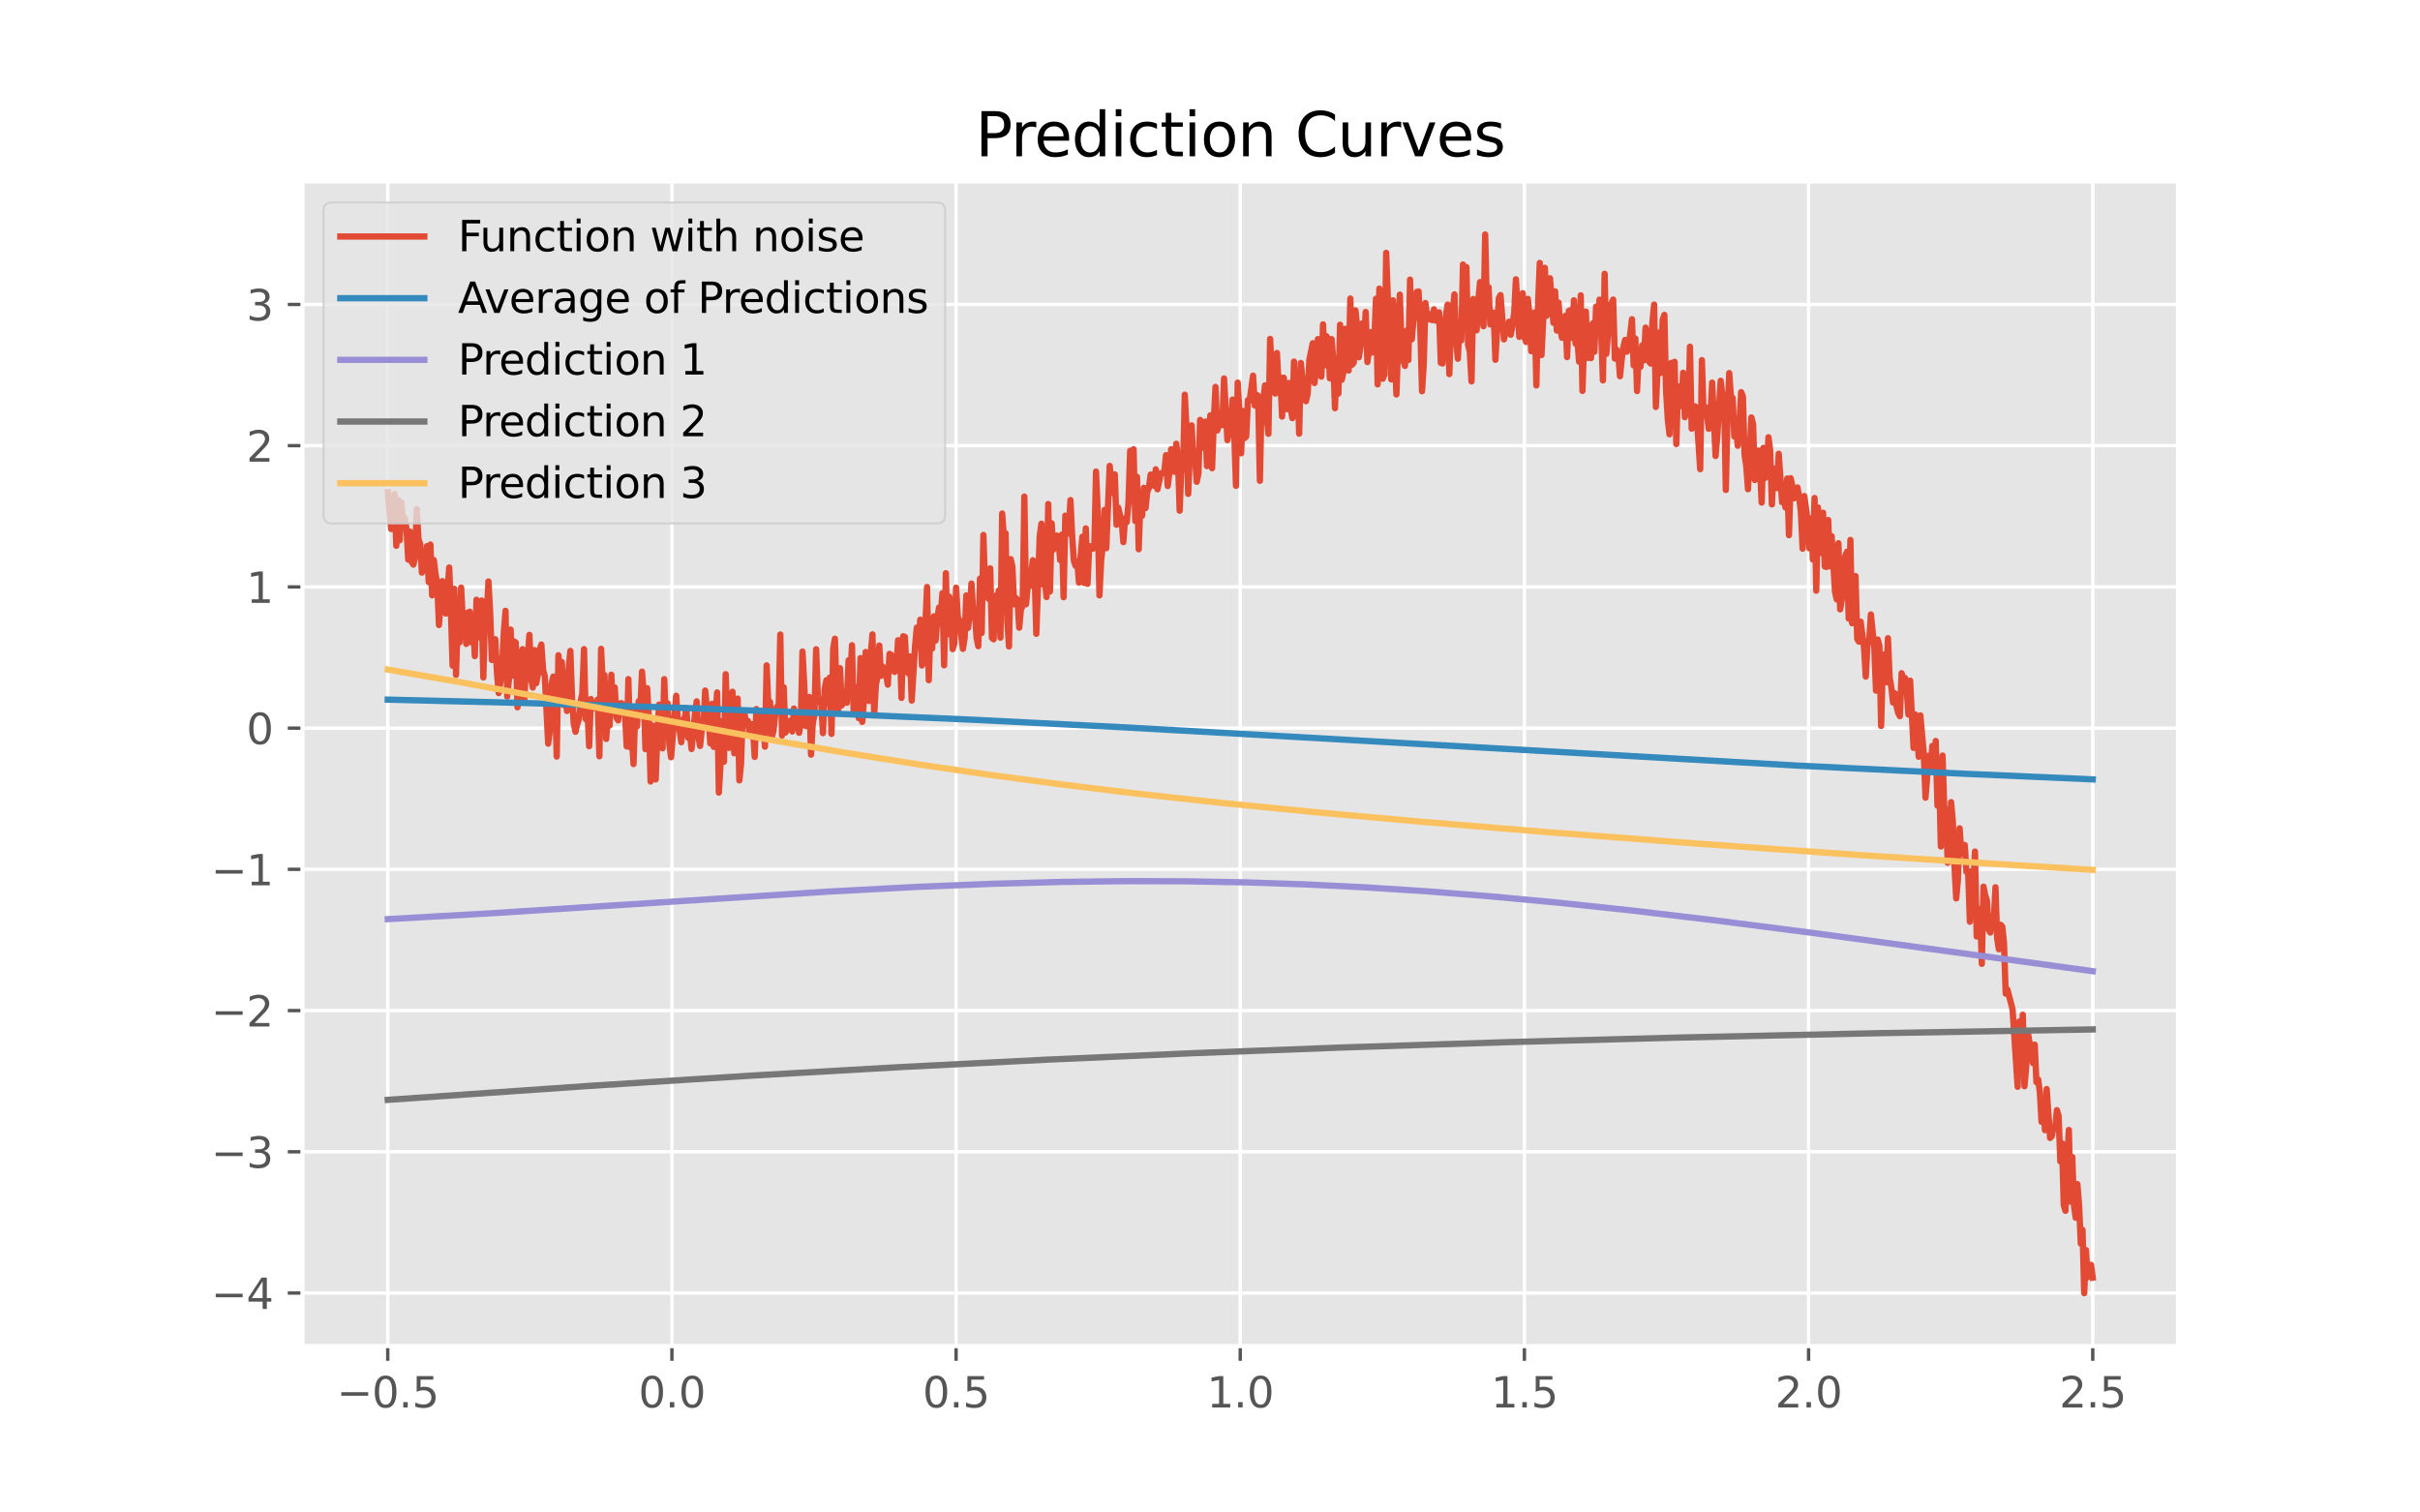 <?xml version="1.0" encoding="utf-8" standalone="no"?>
<!DOCTYPE svg PUBLIC "-//W3C//DTD SVG 1.1//EN"
  "http://www.w3.org/Graphics/SVG/1.1/DTD/svg11.dtd">
<svg xmlns:xlink="http://www.w3.org/1999/xlink" width="576pt" height="360pt" viewBox="0 0 576 360" xmlns="http://www.w3.org/2000/svg" version="1.1">
 <defs>
  <style type="text/css">*{stroke-linejoin: round; stroke-linecap: butt}</style>
 </defs>
 <g id="figure_1">
  <g id="patch_1">
   <path d="M 0 360 
L 576 360 
L 576 0 
L 0 0 
z
" style="fill: #ffffff"/>
  </g>
  <g id="axes_1">
   <g id="patch_2">
    <path d="M 72 320.4 
L 518.4 320.4 
L 518.4 43.2 
L 72 43.2 
z
" style="fill: #e5e5e5"/>
   </g>
   <g id="matplotlib.axis_1">
    <g id="xtick_1">
     <g id="line2d_1">
      <path d="M 92.291 320.4 
L 92.291 43.2 
" clip-path="url(#pc024201e7b)" style="fill: none; stroke: #ffffff; stroke-width: 0.8; stroke-linecap: square"/>
     </g>
     <g id="line2d_2">
      <defs>
       <path id="mab732ef951" d="M 0 0 
L 0 3.5 
" style="stroke: #555555; stroke-width: 0.8"/>
      </defs>
      <g>
       <use xlink:href="#mab732ef951" x="92.291" y="320.4" style="fill: #555555; stroke: #555555; stroke-width: 0.8"/>
      </g>
     </g>
     <g id="text_1">
      <!-- −0.5 -->
      <g style="fill: #555555" transform="translate(80.15 334.998)scale(0.1 -0.1)">
       <defs>
        <path id="DejaVuSans-2212" d="M 678 2272 
L 4684 2272 
L 4684 1741 
L 678 1741 
L 678 2272 
z
" transform="scale(0.016)"/>
        <path id="DejaVuSans-30" d="M 2034 4250 
Q 1547 4250 1301 3770 
Q 1056 3291 1056 2328 
Q 1056 1369 1301 889 
Q 1547 409 2034 409 
Q 2525 409 2770 889 
Q 3016 1369 3016 2328 
Q 3016 3291 2770 3770 
Q 2525 4250 2034 4250 
z
M 2034 4750 
Q 2819 4750 3233 4129 
Q 3647 3509 3647 2328 
Q 3647 1150 3233 529 
Q 2819 -91 2034 -91 
Q 1250 -91 836 529 
Q 422 1150 422 2328 
Q 422 3509 836 4129 
Q 1250 4750 2034 4750 
z
" transform="scale(0.016)"/>
        <path id="DejaVuSans-2e" d="M 684 794 
L 1344 794 
L 1344 0 
L 684 0 
L 684 794 
z
" transform="scale(0.016)"/>
        <path id="DejaVuSans-35" d="M 691 4666 
L 3169 4666 
L 3169 4134 
L 1269 4134 
L 1269 2991 
Q 1406 3038 1543 3061 
Q 1681 3084 1819 3084 
Q 2600 3084 3056 2656 
Q 3513 2228 3513 1497 
Q 3513 744 3044 326 
Q 2575 -91 1722 -91 
Q 1428 -91 1123 -41 
Q 819 9 494 109 
L 494 744 
Q 775 591 1075 516 
Q 1375 441 1709 441 
Q 2250 441 2565 725 
Q 2881 1009 2881 1497 
Q 2881 1984 2565 2268 
Q 2250 2553 1709 2553 
Q 1456 2553 1204 2497 
Q 953 2441 691 2322 
L 691 4666 
z
" transform="scale(0.016)"/>
       </defs>
       <use xlink:href="#DejaVuSans-2212"/>
       <use xlink:href="#DejaVuSans-30" x="83.789"/>
       <use xlink:href="#DejaVuSans-2e" x="147.412"/>
       <use xlink:href="#DejaVuSans-35" x="179.199"/>
      </g>
     </g>
    </g>
    <g id="xtick_2">
     <g id="line2d_3">
      <path d="M 159.927 320.4 
L 159.927 43.2 
" clip-path="url(#pc024201e7b)" style="fill: none; stroke: #ffffff; stroke-width: 0.8; stroke-linecap: square"/>
     </g>
     <g id="line2d_4">
      <g>
       <use xlink:href="#mab732ef951" x="159.927" y="320.4" style="fill: #555555; stroke: #555555; stroke-width: 0.8"/>
      </g>
     </g>
     <g id="text_2">
      <!-- 0.0 -->
      <g style="fill: #555555" transform="translate(151.976 334.998)scale(0.1 -0.1)">
       <use xlink:href="#DejaVuSans-30"/>
       <use xlink:href="#DejaVuSans-2e" x="63.623"/>
       <use xlink:href="#DejaVuSans-30" x="95.41"/>
      </g>
     </g>
    </g>
    <g id="xtick_3">
     <g id="line2d_5">
      <path d="M 227.564 320.4 
L 227.564 43.2 
" clip-path="url(#pc024201e7b)" style="fill: none; stroke: #ffffff; stroke-width: 0.8; stroke-linecap: square"/>
     </g>
     <g id="line2d_6">
      <g>
       <use xlink:href="#mab732ef951" x="227.564" y="320.4" style="fill: #555555; stroke: #555555; stroke-width: 0.8"/>
      </g>
     </g>
     <g id="text_3">
      <!-- 0.5 -->
      <g style="fill: #555555" transform="translate(219.612 334.998)scale(0.1 -0.1)">
       <use xlink:href="#DejaVuSans-30"/>
       <use xlink:href="#DejaVuSans-2e" x="63.623"/>
       <use xlink:href="#DejaVuSans-35" x="95.41"/>
      </g>
     </g>
    </g>
    <g id="xtick_4">
     <g id="line2d_7">
      <path d="M 295.2 320.4 
L 295.2 43.2 
" clip-path="url(#pc024201e7b)" style="fill: none; stroke: #ffffff; stroke-width: 0.8; stroke-linecap: square"/>
     </g>
     <g id="line2d_8">
      <g>
       <use xlink:href="#mab732ef951" x="295.2" y="320.4" style="fill: #555555; stroke: #555555; stroke-width: 0.8"/>
      </g>
     </g>
     <g id="text_4">
      <!-- 1.0 -->
      <g style="fill: #555555" transform="translate(287.248 334.998)scale(0.1 -0.1)">
       <defs>
        <path id="DejaVuSans-31" d="M 794 531 
L 1825 531 
L 1825 4091 
L 703 3866 
L 703 4441 
L 1819 4666 
L 2450 4666 
L 2450 531 
L 3481 531 
L 3481 0 
L 794 0 
L 794 531 
z
" transform="scale(0.016)"/>
       </defs>
       <use xlink:href="#DejaVuSans-31"/>
       <use xlink:href="#DejaVuSans-2e" x="63.623"/>
       <use xlink:href="#DejaVuSans-30" x="95.41"/>
      </g>
     </g>
    </g>
    <g id="xtick_5">
     <g id="line2d_9">
      <path d="M 362.836 320.4 
L 362.836 43.2 
" clip-path="url(#pc024201e7b)" style="fill: none; stroke: #ffffff; stroke-width: 0.8; stroke-linecap: square"/>
     </g>
     <g id="line2d_10">
      <g>
       <use xlink:href="#mab732ef951" x="362.836" y="320.4" style="fill: #555555; stroke: #555555; stroke-width: 0.8"/>
      </g>
     </g>
     <g id="text_5">
      <!-- 1.5 -->
      <g style="fill: #555555" transform="translate(354.885 334.998)scale(0.1 -0.1)">
       <use xlink:href="#DejaVuSans-31"/>
       <use xlink:href="#DejaVuSans-2e" x="63.623"/>
       <use xlink:href="#DejaVuSans-35" x="95.41"/>
      </g>
     </g>
    </g>
    <g id="xtick_6">
     <g id="line2d_11">
      <path d="M 430.473 320.4 
L 430.473 43.2 
" clip-path="url(#pc024201e7b)" style="fill: none; stroke: #ffffff; stroke-width: 0.8; stroke-linecap: square"/>
     </g>
     <g id="line2d_12">
      <g>
       <use xlink:href="#mab732ef951" x="430.473" y="320.4" style="fill: #555555; stroke: #555555; stroke-width: 0.8"/>
      </g>
     </g>
     <g id="text_6">
      <!-- 2.0 -->
      <g style="fill: #555555" transform="translate(422.521 334.998)scale(0.1 -0.1)">
       <defs>
        <path id="DejaVuSans-32" d="M 1228 531 
L 3431 531 
L 3431 0 
L 469 0 
L 469 531 
Q 828 903 1448 1529 
Q 2069 2156 2228 2338 
Q 2531 2678 2651 2914 
Q 2772 3150 2772 3378 
Q 2772 3750 2511 3984 
Q 2250 4219 1831 4219 
Q 1534 4219 1204 4116 
Q 875 4013 500 3803 
L 500 4441 
Q 881 4594 1212 4672 
Q 1544 4750 1819 4750 
Q 2544 4750 2975 4387 
Q 3406 4025 3406 3419 
Q 3406 3131 3298 2873 
Q 3191 2616 2906 2266 
Q 2828 2175 2409 1742 
Q 1991 1309 1228 531 
z
" transform="scale(0.016)"/>
       </defs>
       <use xlink:href="#DejaVuSans-32"/>
       <use xlink:href="#DejaVuSans-2e" x="63.623"/>
       <use xlink:href="#DejaVuSans-30" x="95.41"/>
      </g>
     </g>
    </g>
    <g id="xtick_7">
     <g id="line2d_13">
      <path d="M 498.109 320.4 
L 498.109 43.2 
" clip-path="url(#pc024201e7b)" style="fill: none; stroke: #ffffff; stroke-width: 0.8; stroke-linecap: square"/>
     </g>
     <g id="line2d_14">
      <g>
       <use xlink:href="#mab732ef951" x="498.109" y="320.4" style="fill: #555555; stroke: #555555; stroke-width: 0.8"/>
      </g>
     </g>
     <g id="text_7">
      <!-- 2.5 -->
      <g style="fill: #555555" transform="translate(490.158 334.998)scale(0.1 -0.1)">
       <use xlink:href="#DejaVuSans-32"/>
       <use xlink:href="#DejaVuSans-2e" x="63.623"/>
       <use xlink:href="#DejaVuSans-35" x="95.41"/>
      </g>
     </g>
    </g>
   </g>
   <g id="matplotlib.axis_2">
    <g id="ytick_1">
     <g id="line2d_15">
      <path d="M 72 307.765 
L 518.4 307.765 
" clip-path="url(#pc024201e7b)" style="fill: none; stroke: #ffffff; stroke-width: 0.8; stroke-linecap: square"/>
     </g>
     <g id="line2d_16">
      <defs>
       <path id="m6fc0df322a" d="M 0 0 
L -3.5 0 
" style="stroke: #555555; stroke-width: 0.8"/>
      </defs>
      <g>
       <use xlink:href="#m6fc0df322a" x="72" y="307.765" style="fill: #555555; stroke: #555555; stroke-width: 0.8"/>
      </g>
     </g>
     <g id="text_8">
      <!-- −4 -->
      <g style="fill: #555555" transform="translate(50.258 311.564)scale(0.1 -0.1)">
       <defs>
        <path id="DejaVuSans-34" d="M 2419 4116 
L 825 1625 
L 2419 1625 
L 2419 4116 
z
M 2253 4666 
L 3047 4666 
L 3047 1625 
L 3713 1625 
L 3713 1100 
L 3047 1100 
L 3047 0 
L 2419 0 
L 2419 1100 
L 313 1100 
L 313 1709 
L 2253 4666 
z
" transform="scale(0.016)"/>
       </defs>
       <use xlink:href="#DejaVuSans-2212"/>
       <use xlink:href="#DejaVuSans-34" x="83.789"/>
      </g>
     </g>
    </g>
    <g id="ytick_2">
     <g id="line2d_17">
      <path d="M 72 274.15 
L 518.4 274.15 
" clip-path="url(#pc024201e7b)" style="fill: none; stroke: #ffffff; stroke-width: 0.8; stroke-linecap: square"/>
     </g>
     <g id="line2d_18">
      <g>
       <use xlink:href="#m6fc0df322a" x="72" y="274.15" style="fill: #555555; stroke: #555555; stroke-width: 0.8"/>
      </g>
     </g>
     <g id="text_9">
      <!-- −3 -->
      <g style="fill: #555555" transform="translate(50.258 277.95)scale(0.1 -0.1)">
       <defs>
        <path id="DejaVuSans-33" d="M 2597 2516 
Q 3050 2419 3304 2112 
Q 3559 1806 3559 1356 
Q 3559 666 3084 287 
Q 2609 -91 1734 -91 
Q 1441 -91 1130 -33 
Q 819 25 488 141 
L 488 750 
Q 750 597 1062 519 
Q 1375 441 1716 441 
Q 2309 441 2620 675 
Q 2931 909 2931 1356 
Q 2931 1769 2642 2001 
Q 2353 2234 1838 2234 
L 1294 2234 
L 1294 2753 
L 1863 2753 
Q 2328 2753 2575 2939 
Q 2822 3125 2822 3475 
Q 2822 3834 2567 4026 
Q 2313 4219 1838 4219 
Q 1578 4219 1281 4162 
Q 984 4106 628 3988 
L 628 4550 
Q 988 4650 1302 4700 
Q 1616 4750 1894 4750 
Q 2613 4750 3031 4423 
Q 3450 4097 3450 3541 
Q 3450 3153 3228 2886 
Q 3006 2619 2597 2516 
z
" transform="scale(0.016)"/>
       </defs>
       <use xlink:href="#DejaVuSans-2212"/>
       <use xlink:href="#DejaVuSans-33" x="83.789"/>
      </g>
     </g>
    </g>
    <g id="ytick_3">
     <g id="line2d_19">
      <path d="M 72 240.536 
L 518.4 240.536 
" clip-path="url(#pc024201e7b)" style="fill: none; stroke: #ffffff; stroke-width: 0.8; stroke-linecap: square"/>
     </g>
     <g id="line2d_20">
      <g>
       <use xlink:href="#m6fc0df322a" x="72" y="240.536" style="fill: #555555; stroke: #555555; stroke-width: 0.8"/>
      </g>
     </g>
     <g id="text_10">
      <!-- −2 -->
      <g style="fill: #555555" transform="translate(50.258 244.336)scale(0.1 -0.1)">
       <use xlink:href="#DejaVuSans-2212"/>
       <use xlink:href="#DejaVuSans-32" x="83.789"/>
      </g>
     </g>
    </g>
    <g id="ytick_4">
     <g id="line2d_21">
      <path d="M 72 206.922 
L 518.4 206.922 
" clip-path="url(#pc024201e7b)" style="fill: none; stroke: #ffffff; stroke-width: 0.8; stroke-linecap: square"/>
     </g>
     <g id="line2d_22">
      <g>
       <use xlink:href="#m6fc0df322a" x="72" y="206.922" style="fill: #555555; stroke: #555555; stroke-width: 0.8"/>
      </g>
     </g>
     <g id="text_11">
      <!-- −1 -->
      <g style="fill: #555555" transform="translate(50.258 210.721)scale(0.1 -0.1)">
       <use xlink:href="#DejaVuSans-2212"/>
       <use xlink:href="#DejaVuSans-31" x="83.789"/>
      </g>
     </g>
    </g>
    <g id="ytick_5">
     <g id="line2d_23">
      <path d="M 72 173.308 
L 518.4 173.308 
" clip-path="url(#pc024201e7b)" style="fill: none; stroke: #ffffff; stroke-width: 0.8; stroke-linecap: square"/>
     </g>
     <g id="line2d_24">
      <g>
       <use xlink:href="#m6fc0df322a" x="72" y="173.308" style="fill: #555555; stroke: #555555; stroke-width: 0.8"/>
      </g>
     </g>
     <g id="text_12">
      <!-- 0 -->
      <g style="fill: #555555" transform="translate(58.638 177.107)scale(0.1 -0.1)">
       <use xlink:href="#DejaVuSans-30"/>
      </g>
     </g>
    </g>
    <g id="ytick_6">
     <g id="line2d_25">
      <path d="M 72 139.694 
L 518.4 139.694 
" clip-path="url(#pc024201e7b)" style="fill: none; stroke: #ffffff; stroke-width: 0.8; stroke-linecap: square"/>
     </g>
     <g id="line2d_26">
      <g>
       <use xlink:href="#m6fc0df322a" x="72" y="139.694" style="fill: #555555; stroke: #555555; stroke-width: 0.8"/>
      </g>
     </g>
     <g id="text_13">
      <!-- 1 -->
      <g style="fill: #555555" transform="translate(58.638 143.493)scale(0.1 -0.1)">
       <use xlink:href="#DejaVuSans-31"/>
      </g>
     </g>
    </g>
    <g id="ytick_7">
     <g id="line2d_27">
      <path d="M 72 106.08 
L 518.4 106.08 
" clip-path="url(#pc024201e7b)" style="fill: none; stroke: #ffffff; stroke-width: 0.8; stroke-linecap: square"/>
     </g>
     <g id="line2d_28">
      <g>
       <use xlink:href="#m6fc0df322a" x="72" y="106.08" style="fill: #555555; stroke: #555555; stroke-width: 0.8"/>
      </g>
     </g>
     <g id="text_14">
      <!-- 2 -->
      <g style="fill: #555555" transform="translate(58.638 109.879)scale(0.1 -0.1)">
       <use xlink:href="#DejaVuSans-32"/>
      </g>
     </g>
    </g>
    <g id="ytick_8">
     <g id="line2d_29">
      <path d="M 72 72.466 
L 518.4 72.466 
" clip-path="url(#pc024201e7b)" style="fill: none; stroke: #ffffff; stroke-width: 0.8; stroke-linecap: square"/>
     </g>
     <g id="line2d_30">
      <g>
       <use xlink:href="#m6fc0df322a" x="72" y="72.466" style="fill: #555555; stroke: #555555; stroke-width: 0.8"/>
      </g>
     </g>
     <g id="text_15">
      <!-- 3 -->
      <g style="fill: #555555" transform="translate(58.638 76.265)scale(0.1 -0.1)">
       <use xlink:href="#DejaVuSans-33"/>
      </g>
     </g>
    </g>
   </g>
   <g id="line2d_31">
    <path d="M 92.291 117.164 
L 93.103 125.925 
L 93.51 120.385 
L 93.916 117.622 
L 94.322 129.908 
L 94.728 118.969 
L 95.134 128.611 
L 95.541 119.628 
L 95.947 125.302 
L 96.353 123.34 
L 96.759 126.003 
L 97.166 133.208 
L 97.572 126.526 
L 97.978 133.704 
L 98.384 134.388 
L 98.79 132.561 
L 99.197 121.215 
L 99.603 128.366 
L 100.009 129.449 
L 100.415 136.297 
L 100.822 134.823 
L 101.228 134.464 
L 101.634 129.989 
L 102.04 138.548 
L 102.447 129.607 
L 102.853 141.692 
L 103.259 133.314 
L 103.665 136.648 
L 104.071 138.935 
L 104.478 148.765 
L 105.29 138.317 
L 106.103 146.038 
L 106.915 135.078 
L 107.321 145.243 
L 107.727 158.447 
L 108.134 140.153 
L 108.54 160.636 
L 108.946 147.231 
L 109.352 152.917 
L 109.759 139.872 
L 110.165 147.841 
L 110.571 148.446 
L 110.977 153.26 
L 111.383 145.793 
L 111.79 145.607 
L 112.196 152.876 
L 112.602 147.212 
L 113.008 156.162 
L 113.415 142.748 
L 113.821 151.717 
L 114.227 146.204 
L 114.633 142.933 
L 115.039 161.248 
L 115.446 146.159 
L 115.852 146.425 
L 116.258 138.403 
L 116.664 145.815 
L 117.071 157.096 
L 117.477 156.469 
L 117.883 152.144 
L 118.289 160.177 
L 118.695 164.973 
L 119.102 162.276 
L 119.508 158.51 
L 119.914 150.533 
L 120.32 145.391 
L 120.727 165.801 
L 121.133 161.674 
L 121.539 149.851 
L 121.945 160.8 
L 122.352 152.66 
L 122.758 152.949 
L 123.164 168.349 
L 123.57 163.241 
L 123.976 155.546 
L 124.383 154.512 
L 124.789 167.205 
L 125.195 157.202 
L 125.601 156.692 
L 126.008 151.108 
L 126.414 161.574 
L 126.82 163.65 
L 127.226 154.733 
L 127.632 162.608 
L 128.039 160.399 
L 128.445 154.736 
L 128.851 153.41 
L 129.257 159.371 
L 129.664 160.968 
L 130.476 177.004 
L 130.882 173.786 
L 131.288 162.718 
L 131.695 161.04 
L 132.101 165.245 
L 132.507 180.075 
L 132.913 155.965 
L 133.32 161.681 
L 133.726 157.568 
L 134.132 167.809 
L 134.538 163.562 
L 134.944 169.226 
L 135.351 159.122 
L 135.757 154.934 
L 136.163 166.361 
L 136.569 172.286 
L 136.976 174.181 
L 137.382 172.384 
L 137.788 171.161 
L 138.194 166.943 
L 138.6 165.006 
L 139.007 154.509 
L 139.413 171.165 
L 139.819 168.675 
L 140.225 177.611 
L 140.632 166.379 
L 141.038 168.649 
L 141.444 168.409 
L 141.85 167.8 
L 142.257 166.505 
L 142.663 180.009 
L 143.069 154.44 
L 143.475 162.992 
L 143.881 160.7 
L 144.288 175.878 
L 144.694 170.34 
L 145.1 172.672 
L 145.506 160.591 
L 145.913 169.402 
L 146.319 163.626 
L 146.725 170.77 
L 147.131 171.464 
L 147.537 167.435 
L 147.944 167.379 
L 148.35 167.894 
L 148.756 169.91 
L 149.162 177.661 
L 149.569 161.642 
L 149.975 177.844 
L 150.381 175.376 
L 150.787 181.859 
L 151.193 169.102 
L 151.6 172.939 
L 152.006 166.927 
L 152.412 168.481 
L 152.818 159.858 
L 153.225 165.41 
L 153.631 178.311 
L 154.037 163.797 
L 154.443 170.988 
L 154.849 186.008 
L 155.256 172.656 
L 155.662 182.336 
L 156.068 185.528 
L 156.474 174.16 
L 156.881 167.69 
L 157.287 173.875 
L 157.693 178.122 
L 158.099 161.653 
L 158.505 172.796 
L 158.912 167.417 
L 159.318 177.219 
L 159.724 180.244 
L 160.537 170.563 
L 160.943 165.6 
L 161.349 171.589 
L 161.755 173.663 
L 162.162 176.666 
L 162.568 171.321 
L 162.974 170.86 
L 163.38 168.535 
L 163.786 175.583 
L 164.193 174.347 
L 164.599 178.285 
L 165.411 169.957 
L 165.818 166.933 
L 166.224 175.324 
L 166.63 177.556 
L 167.036 173.643 
L 167.442 172.73 
L 167.849 164.363 
L 168.255 168.576 
L 168.661 171.019 
L 169.067 176.951 
L 169.474 167.529 
L 169.88 177.776 
L 170.286 170.174 
L 170.692 164.809 
L 171.098 188.653 
L 171.505 181.757 
L 171.911 171.624 
L 172.317 181.318 
L 172.723 160.466 
L 173.13 172.537 
L 173.536 178.001 
L 173.942 173.176 
L 174.348 164.645 
L 174.754 179.29 
L 175.161 170.578 
L 175.567 166.277 
L 175.973 185.749 
L 176.379 181.91 
L 176.786 169.218 
L 177.192 169.774 
L 177.598 172.225 
L 178.004 171.58 
L 178.41 175.099 
L 178.817 172.366 
L 179.223 173.358 
L 179.629 180.159 
L 180.035 168.76 
L 180.442 169.805 
L 180.848 175.445 
L 181.254 170.846 
L 181.66 170.054 
L 182.067 177.721 
L 182.473 158.371 
L 182.879 168.003 
L 183.285 167.076 
L 183.691 175.547 
L 184.098 173.941 
L 184.504 170.214 
L 184.91 168.234 
L 185.316 169.448 
L 185.723 151.023 
L 186.129 175.074 
L 186.535 163.579 
L 186.941 174.374 
L 187.347 173.549 
L 187.754 171.788 
L 188.16 171.5 
L 188.566 174.111 
L 188.972 168.653 
L 189.379 170.457 
L 189.785 171.04 
L 190.191 174.422 
L 190.597 172.309 
L 191.003 155.085 
L 191.41 162.609 
L 191.816 172.835 
L 192.222 165.954 
L 192.628 165.9 
L 193.035 179.624 
L 193.441 172.281 
L 193.847 170.039 
L 194.253 154.541 
L 194.659 165.862 
L 195.066 167.158 
L 195.472 167.318 
L 195.878 174.501 
L 196.284 164.071 
L 196.691 161.907 
L 197.097 167.424 
L 197.503 161.271 
L 197.909 174.678 
L 198.315 154.421 
L 198.722 152.027 
L 199.128 165.868 
L 199.534 168.952 
L 199.94 159.054 
L 200.347 167.904 
L 200.753 166.838 
L 201.159 164.628 
L 201.565 167.274 
L 201.971 157.17 
L 202.378 161.842 
L 202.784 153.573 
L 203.19 169.574 
L 203.596 167.104 
L 204.003 163.53 
L 204.409 170.935 
L 204.815 156.635 
L 205.221 171.82 
L 205.628 166.722 
L 206.034 155.196 
L 206.44 163.856 
L 206.846 166.843 
L 207.252 155.659 
L 207.659 150.995 
L 208.065 170.244 
L 208.471 163 
L 208.877 161.003 
L 209.284 153.646 
L 209.69 160.853 
L 210.096 158.645 
L 210.908 160.655 
L 211.315 162.964 
L 211.721 155.629 
L 212.127 155.878 
L 212.533 159.261 
L 212.94 159.933 
L 213.346 159.141 
L 213.752 152.385 
L 214.158 152.528 
L 214.564 166.114 
L 214.971 151.445 
L 215.377 151.583 
L 215.783 159.576 
L 216.189 160.264 
L 216.596 156.24 
L 217.002 166.749 
L 217.814 153.606 
L 218.22 149.377 
L 218.627 153.952 
L 219.033 147.487 
L 219.439 158.404 
L 219.845 157.402 
L 220.658 139.714 
L 221.064 161.9 
L 221.47 148.776 
L 221.876 154.346 
L 222.283 146.696 
L 222.689 152.462 
L 223.095 147.384 
L 223.501 144.604 
L 223.908 146.509 
L 224.314 141.205 
L 224.72 158.362 
L 225.126 136.436 
L 225.533 150.983 
L 225.939 142.024 
L 226.345 144.637 
L 226.751 154.498 
L 227.157 153.125 
L 227.564 139.862 
L 227.97 146.797 
L 228.376 147.775 
L 229.189 154.441 
L 229.595 151.88 
L 230.001 141.729 
L 230.407 149.459 
L 230.813 146.143 
L 231.22 138.903 
L 231.626 145.51 
L 232.032 145.368 
L 232.438 151.809 
L 232.845 153.806 
L 233.251 137.737 
L 233.657 150.66 
L 234.063 127.334 
L 234.469 139.749 
L 234.876 139.39 
L 235.282 142.518 
L 235.688 135.279 
L 236.094 151.812 
L 236.501 152.18 
L 236.907 141.81 
L 237.313 144.62 
L 237.719 140.55 
L 238.125 151.778 
L 238.532 122.231 
L 238.938 127.857 
L 239.344 126.923 
L 239.75 147.716 
L 240.157 153.874 
L 240.563 133.083 
L 240.969 134.9 
L 241.375 143.819 
L 241.781 142.335 
L 242.188 142.78 
L 242.594 149.396 
L 243 144.991 
L 243.406 144.253 
L 243.813 118.194 
L 244.219 143.808 
L 244.625 139.237 
L 245.031 139.539 
L 245.844 133.343 
L 246.25 135.917 
L 246.656 150.855 
L 247.469 127.626 
L 247.875 124.656 
L 248.281 139.156 
L 248.687 138.143 
L 249.094 142.107 
L 249.5 119.969 
L 249.906 140.785 
L 250.312 124.576 
L 250.718 130.813 
L 251.125 127.744 
L 251.531 127.471 
L 251.937 128.496 
L 252.343 133.312 
L 252.75 127.244 
L 253.156 142.155 
L 253.562 122.739 
L 253.968 126.53 
L 254.374 127.026 
L 254.781 119.031 
L 255.187 127.447 
L 255.593 133.441 
L 255.999 134.661 
L 256.406 133.612 
L 256.812 138.671 
L 257.218 132.155 
L 257.624 127.75 
L 258.03 138.745 
L 258.437 125.77 
L 258.843 138.963 
L 259.249 130.094 
L 259.655 130.006 
L 260.062 130.604 
L 260.468 130.446 
L 260.874 112.235 
L 261.28 121.85 
L 261.686 141.713 
L 262.093 133.403 
L 262.499 129.823 
L 262.905 121.36 
L 263.311 130.479 
L 264.124 110.885 
L 264.53 114.951 
L 264.936 117.325 
L 265.343 112.915 
L 265.749 124.898 
L 266.155 120.807 
L 266.561 122.595 
L 266.967 123.725 
L 267.374 129.039 
L 267.78 123.453 
L 268.186 124.262 
L 268.592 119.776 
L 268.999 107.292 
L 269.405 114.56 
L 269.811 106.926 
L 270.217 124.013 
L 270.623 113.503 
L 271.03 130.727 
L 271.436 119.266 
L 271.842 122.753 
L 272.248 116.105 
L 272.655 120.939 
L 273.061 117.047 
L 273.467 116.081 
L 273.873 112.962 
L 274.279 113.013 
L 274.686 115.633 
L 275.092 111.701 
L 275.498 116.463 
L 276.311 112.629 
L 276.717 112.621 
L 277.123 112.294 
L 277.529 108.343 
L 277.935 115.679 
L 278.342 112.492 
L 278.748 106.924 
L 279.154 109.204 
L 279.56 112.298 
L 279.967 105.615 
L 280.373 109.023 
L 280.779 121.557 
L 281.185 110.985 
L 281.591 111.889 
L 281.998 93.944 
L 282.404 101.767 
L 282.81 117.556 
L 283.216 107.751 
L 283.623 101.243 
L 284.029 109.257 
L 284.435 108.574 
L 284.841 114.677 
L 285.248 112.695 
L 285.654 99.947 
L 286.06 106.597 
L 286.466 100.808 
L 286.872 100.337 
L 287.279 110.939 
L 287.685 102.439 
L 288.091 98.844 
L 288.497 111.454 
L 288.904 100.149 
L 289.31 92.086 
L 289.716 102.464 
L 290.122 101.103 
L 290.528 98.261 
L 290.935 101.192 
L 291.341 90.087 
L 292.153 104.771 
L 292.56 102.373 
L 292.966 102.295 
L 293.372 95.105 
L 293.778 103.276 
L 294.184 115.624 
L 294.591 91.063 
L 294.997 97.996 
L 295.403 107.909 
L 295.809 97.814 
L 296.216 104.276 
L 296.622 103.874 
L 297.028 95.242 
L 297.434 95.396 
L 298.247 89.411 
L 298.653 96.516 
L 299.059 93.973 
L 299.465 94.249 
L 299.872 114.448 
L 300.278 95.073 
L 300.684 95.287 
L 301.09 91.719 
L 301.496 99.138 
L 301.903 103.26 
L 302.309 80.666 
L 302.715 88.594 
L 303.121 92.04 
L 303.528 93.681 
L 303.934 84.015 
L 304.34 91.916 
L 304.746 89.822 
L 305.152 99.149 
L 305.559 89.905 
L 305.965 94.967 
L 306.371 97.418 
L 306.777 91.16 
L 307.184 96.883 
L 307.59 99.523 
L 307.996 86.065 
L 308.402 97.386 
L 308.809 89.642 
L 309.215 103.219 
L 309.621 86.402 
L 310.027 90.603 
L 310.433 90.925 
L 310.84 95.496 
L 311.246 93.723 
L 311.652 85.573 
L 312.465 81.691 
L 312.871 91.166 
L 313.277 87.7 
L 313.683 80.715 
L 314.089 88.641 
L 314.496 89.64 
L 314.902 77.202 
L 315.308 86.96 
L 315.714 80.018 
L 316.121 80.848 
L 316.527 90.049 
L 316.933 80.712 
L 317.339 85.755 
L 317.745 97.158 
L 318.152 85.872 
L 318.558 93.69 
L 318.964 77.285 
L 319.37 90.389 
L 319.777 88.497 
L 320.183 78.268 
L 320.995 88.194 
L 321.401 71.054 
L 321.808 86.826 
L 322.214 86.302 
L 322.62 73.866 
L 323.026 77.769 
L 323.433 85.036 
L 323.839 82.213 
L 324.245 76.972 
L 324.651 81.258 
L 325.057 74.254 
L 325.464 86.176 
L 325.87 83.303 
L 326.276 79.079 
L 326.682 83.892 
L 327.089 82.294 
L 327.495 71.112 
L 327.901 91.496 
L 328.307 68.701 
L 328.714 82.133 
L 329.12 90.148 
L 329.526 89.088 
L 329.932 60.179 
L 330.338 71.311 
L 330.745 74.458 
L 331.151 90.316 
L 331.557 71.482 
L 332.37 93.884 
L 333.182 70.123 
L 333.588 82.431 
L 333.994 85.719 
L 334.401 87.1 
L 334.807 78.691 
L 335.213 85.712 
L 335.619 66.551 
L 336.026 80.757 
L 336.838 71.44 
L 337.244 69.465 
L 337.65 69.378 
L 338.057 78.306 
L 338.463 93.116 
L 338.869 86.738 
L 339.275 72.117 
L 339.682 75.478 
L 340.088 75.995 
L 340.494 74.76 
L 340.9 76.203 
L 341.306 73.622 
L 341.713 76.317 
L 342.525 74.35 
L 342.931 86.373 
L 343.338 86.516 
L 343.744 77.876 
L 344.556 72.499 
L 344.962 89.05 
L 345.369 76.714 
L 345.775 74.049 
L 346.181 70.07 
L 346.587 81.285 
L 346.994 85.385 
L 347.4 76.701 
L 347.806 81.005 
L 348.212 62.952 
L 348.619 74.299 
L 349.025 63.573 
L 349.431 82.035 
L 349.837 83.671 
L 350.243 90.78 
L 350.65 71.175 
L 351.462 78.613 
L 351.868 71.38 
L 352.275 67.143 
L 353.087 77.639 
L 353.493 55.8 
L 353.899 72.737 
L 354.306 68.367 
L 354.712 77.228 
L 355.118 76.161 
L 355.524 74.405 
L 355.931 85.637 
L 356.743 70.96 
L 357.149 70.234 
L 357.962 80.787 
L 358.368 78.777 
L 358.774 78.9 
L 359.18 76.569 
L 359.587 79.665 
L 359.993 77.435 
L 360.399 74.524 
L 360.805 66.48 
L 361.618 80.181 
L 362.024 76.831 
L 362.43 69.786 
L 362.836 80.142 
L 363.243 81.401 
L 363.649 71.132 
L 364.055 74.868 
L 364.461 83.599 
L 364.867 80.079 
L 365.274 74.365 
L 365.68 91.751 
L 366.086 72.521 
L 366.492 62.581 
L 366.899 84.52 
L 367.305 76.363 
L 367.711 63.75 
L 368.117 75.161 
L 368.93 66.233 
L 369.742 76.834 
L 370.148 69.353 
L 370.555 78.684 
L 370.961 72.026 
L 371.367 78.114 
L 371.773 80.401 
L 372.586 75.183 
L 372.992 85.003 
L 373.398 74.015 
L 373.804 73.834 
L 374.211 80.452 
L 374.617 71.475 
L 375.023 81.824 
L 375.429 80.464 
L 375.836 86.081 
L 376.242 70.301 
L 376.648 93.046 
L 377.054 81.045 
L 377.46 74.165 
L 377.867 85.194 
L 378.273 78.184 
L 378.679 85.235 
L 379.085 76.991 
L 379.492 83.726 
L 379.898 72.97 
L 380.304 77.666 
L 380.71 71.316 
L 381.116 79.337 
L 381.523 90.546 
L 381.929 65.173 
L 382.335 84.224 
L 382.741 79.197 
L 383.148 77.747 
L 383.554 72.215 
L 383.96 71.302 
L 384.366 85.366 
L 384.772 83.232 
L 385.179 84.16 
L 385.585 89.564 
L 385.991 85.503 
L 386.397 82.594 
L 386.804 80.895 
L 387.21 83.706 
L 387.616 83.005 
L 388.429 75.986 
L 388.835 86.989 
L 389.241 80.579 
L 389.647 93.073 
L 390.053 83.954 
L 390.46 87.29 
L 390.866 82.199 
L 391.272 85.76 
L 391.678 77.976 
L 392.085 80.076 
L 392.491 86.077 
L 392.897 86.541 
L 393.303 76.698 
L 393.709 72.489 
L 394.116 96.865 
L 394.928 79.137 
L 395.334 88.756 
L 395.741 76.127 
L 396.147 74.948 
L 396.553 93.006 
L 396.959 99.759 
L 397.365 103.371 
L 397.772 86.379 
L 398.178 91.829 
L 398.584 86.116 
L 398.99 105.698 
L 399.397 91.948 
L 399.803 92.687 
L 400.209 96.659 
L 400.615 88.724 
L 401.021 99.302 
L 401.428 92.262 
L 401.834 98.601 
L 402.24 82.522 
L 402.646 102.03 
L 403.053 101.218 
L 403.459 96.72 
L 403.865 99.325 
L 404.677 111.674 
L 405.084 85.715 
L 405.49 98.93 
L 405.896 96.873 
L 406.302 98.551 
L 406.709 102.065 
L 407.115 99.106 
L 407.521 91.062 
L 408.334 108.534 
L 408.74 103.838 
L 409.552 90.631 
L 409.958 94.176 
L 410.365 94.067 
L 410.771 116.618 
L 411.177 98.809 
L 411.583 88.802 
L 411.99 94.424 
L 412.396 94.706 
L 412.802 103.888 
L 413.208 101.639 
L 413.614 106.101 
L 414.021 100.672 
L 414.427 93.332 
L 414.833 94.327 
L 415.239 108.299 
L 415.646 111.025 
L 416.052 116.447 
L 416.864 99.361 
L 417.27 100.994 
L 417.677 114.251 
L 418.083 112.748 
L 418.489 107.246 
L 418.895 111.085 
L 419.302 119.632 
L 419.708 106.591 
L 420.114 113.747 
L 420.52 112.551 
L 420.926 104.073 
L 421.333 107.227 
L 421.739 120.068 
L 422.145 111.531 
L 422.551 112.157 
L 422.958 116.172 
L 423.364 108.004 
L 424.176 119.535 
L 424.582 119.043 
L 424.989 120.81 
L 425.395 113.897 
L 425.801 127.388 
L 426.207 113.825 
L 426.614 115.703 
L 427.02 118.604 
L 427.426 117.644 
L 427.832 116.033 
L 428.238 118.34 
L 428.645 121.923 
L 429.051 130.602 
L 429.457 118.073 
L 430.27 124.074 
L 430.676 130.53 
L 431.082 123.381 
L 431.488 133.171 
L 431.895 118.541 
L 432.301 140.603 
L 432.707 120.788 
L 433.113 131.653 
L 433.519 128.86 
L 433.926 122.032 
L 434.332 134.823 
L 434.738 134.949 
L 435.144 123.771 
L 435.551 134.782 
L 435.957 127.624 
L 436.769 140.899 
L 437.175 142.671 
L 437.582 129.302 
L 437.988 145.039 
L 438.394 142.563 
L 439.207 132.312 
L 439.613 131.33 
L 440.019 147.238 
L 440.425 128.524 
L 440.831 148.338 
L 441.238 141.692 
L 441.644 137.117 
L 442.05 152.075 
L 442.456 152.732 
L 442.863 147.969 
L 443.675 154.17 
L 444.081 161.044 
L 444.487 153.382 
L 444.894 152.577 
L 445.3 146.255 
L 446.112 154.112 
L 446.519 164.388 
L 446.925 152.22 
L 447.331 153.76 
L 447.737 172.794 
L 448.143 157.894 
L 448.55 155.729 
L 448.956 162.386 
L 449.362 151.902 
L 449.768 161.28 
L 450.175 163.651 
L 450.581 167.232 
L 450.987 165.024 
L 451.393 168.059 
L 451.8 169.718 
L 452.206 170.474 
L 452.612 160.238 
L 453.018 161.578 
L 453.424 161.362 
L 453.831 164.075 
L 454.237 170.07 
L 454.643 162.011 
L 455.456 178.016 
L 455.862 170.048 
L 456.268 171.909 
L 456.674 180.121 
L 457.08 170.275 
L 457.893 179.414 
L 458.299 189.867 
L 459.112 179.873 
L 459.518 183.053 
L 459.924 177.546 
L 460.33 182.268 
L 460.736 176.364 
L 461.143 191.76 
L 461.549 184.556 
L 461.955 201.482 
L 462.361 179.836 
L 462.768 192.494 
L 463.174 192.655 
L 463.58 205.348 
L 463.986 200.353 
L 464.392 190.931 
L 464.799 195.38 
L 465.205 206.303 
L 465.611 213.834 
L 466.017 209.317 
L 466.424 197.162 
L 466.83 203.154 
L 467.236 201.926 
L 467.642 201.122 
L 468.049 207.528 
L 468.455 207.474 
L 468.861 219.388 
L 469.267 207.345 
L 469.673 210.96 
L 470.08 202.678 
L 470.486 222.903 
L 470.892 222.25 
L 471.298 216.327 
L 471.705 229.412 
L 472.111 211.044 
L 472.517 213.134 
L 472.923 214.349 
L 473.329 221.217 
L 473.736 221.964 
L 474.142 219.32 
L 474.548 219.312 
L 474.954 211.19 
L 475.361 223.365 
L 475.767 225.938 
L 476.173 220.117 
L 476.579 220.553 
L 476.985 224.499 
L 477.392 236.506 
L 477.798 235.535 
L 479.017 240.218 
L 480.235 258.677 
L 480.641 243.117 
L 481.048 255.616 
L 481.454 241.524 
L 481.86 258.544 
L 482.266 254.056 
L 482.673 245.843 
L 483.891 253.044 
L 484.297 248.632 
L 484.704 257.568 
L 485.11 256.934 
L 485.516 259.933 
L 485.922 267.024 
L 486.329 262.088 
L 486.735 269.007 
L 487.141 259.21 
L 487.953 270.856 
L 488.36 270.425 
L 488.766 268.348 
L 489.172 268.525 
L 489.578 264.241 
L 489.985 265.673 
L 490.391 276.418 
L 490.797 272.112 
L 491.203 286.813 
L 491.61 288.192 
L 492.016 276.146 
L 492.422 268.95 
L 492.828 286.021 
L 493.234 275.385 
L 493.641 286.944 
L 494.047 289.845 
L 494.453 281.845 
L 494.859 286.868 
L 495.266 296.007 
L 495.672 292.734 
L 496.078 307.8 
L 496.484 297.534 
L 496.89 303.991 
L 497.297 303.071 
L 497.703 301.057 
L 498.109 304.109 
L 498.109 304.109 
" clip-path="url(#pc024201e7b)" style="fill: none; stroke: #e24a33; stroke-width: 1.5; stroke-linecap: square"/>
   </g>
   <g id="line2d_32">
    <path d="M 92.291 166.523 
L 126.414 167.371 
L 161.349 168.46 
L 196.691 169.784 
L 231.626 171.316 
L 266.967 173.09 
L 307.996 175.381 
L 427.832 182.224 
L 467.236 184.155 
L 498.109 185.505 
L 498.109 185.505 
" clip-path="url(#pc024201e7b)" style="fill: none; stroke: #348abd; stroke-width: 1.5; stroke-linecap: square"/>
   </g>
   <g id="line2d_33">
    <path d="M 92.291 218.771 
L 117.071 217.367 
L 149.162 215.305 
L 197.503 212.196 
L 218.627 211.078 
L 236.501 210.352 
L 252.75 209.914 
L 267.78 209.728 
L 282.404 209.768 
L 296.622 210.026 
L 310.84 210.507 
L 325.057 211.208 
L 339.682 212.151 
L 354.712 213.342 
L 370.555 214.818 
L 388.022 216.675 
L 407.521 218.98 
L 430.676 221.951 
L 463.986 226.474 
L 498.109 231.162 
L 498.109 231.162 
" clip-path="url(#pc024201e7b)" style="fill: none; stroke: #988ed5; stroke-width: 1.5; stroke-linecap: square"/>
   </g>
   <g id="line2d_34">
    <path d="M 92.291 261.786 
L 140.225 258.467 
L 178.817 256.017 
L 214.564 253.973 
L 249.094 252.222 
L 284.029 250.674 
L 320.183 249.297 
L 358.368 248.066 
L 399.803 246.954 
L 446.519 245.931 
L 498.109 245.021 
L 498.109 245.021 
" clip-path="url(#pc024201e7b)" style="fill: none; stroke: #777777; stroke-width: 1.5; stroke-linecap: square"/>
   </g>
   <g id="line2d_35">
    <path d="M 92.291 159.364 
L 109.759 162.413 
L 132.507 166.628 
L 181.66 175.801 
L 200.753 179.094 
L 218.22 181.886 
L 235.282 184.391 
L 252.75 186.727 
L 271.03 188.944 
L 290.528 191.083 
L 312.465 193.261 
L 338.057 195.569 
L 368.524 198.085 
L 404.677 200.842 
L 443.269 203.564 
L 481.048 206.008 
L 498.109 207.037 
L 498.109 207.037 
" clip-path="url(#pc024201e7b)" style="fill: none; stroke: #fbc15e; stroke-width: 1.5; stroke-linecap: square"/>
   </g>
   <g id="patch_3">
    <path d="M 72 320.4 
L 72 43.2 
" style="fill: none; stroke: #ffffff; stroke-linejoin: miter; stroke-linecap: square"/>
   </g>
   <g id="patch_4">
    <path d="M 518.4 320.4 
L 518.4 43.2 
" style="fill: none; stroke: #ffffff; stroke-linejoin: miter; stroke-linecap: square"/>
   </g>
   <g id="patch_5">
    <path d="M 72 320.4 
L 518.4 320.4 
" style="fill: none; stroke: #ffffff; stroke-linejoin: miter; stroke-linecap: square"/>
   </g>
   <g id="patch_6">
    <path d="M 72 43.2 
L 518.4 43.2 
" style="fill: none; stroke: #ffffff; stroke-linejoin: miter; stroke-linecap: square"/>
   </g>
   <g id="text_16">
    <!-- Prediction Curves -->
    <g transform="translate(232.154 37.2)scale(0.144 -0.144)">
     <defs>
      <path id="DejaVuSans-50" d="M 1259 4147 
L 1259 2394 
L 2053 2394 
Q 2494 2394 2734 2622 
Q 2975 2850 2975 3272 
Q 2975 3691 2734 3919 
Q 2494 4147 2053 4147 
L 1259 4147 
z
M 628 4666 
L 2053 4666 
Q 2838 4666 3239 4311 
Q 3641 3956 3641 3272 
Q 3641 2581 3239 2228 
Q 2838 1875 2053 1875 
L 1259 1875 
L 1259 0 
L 628 0 
L 628 4666 
z
" transform="scale(0.016)"/>
      <path id="DejaVuSans-72" d="M 2631 2963 
Q 2534 3019 2420 3045 
Q 2306 3072 2169 3072 
Q 1681 3072 1420 2755 
Q 1159 2438 1159 1844 
L 1159 0 
L 581 0 
L 581 3500 
L 1159 3500 
L 1159 2956 
Q 1341 3275 1631 3429 
Q 1922 3584 2338 3584 
Q 2397 3584 2469 3576 
Q 2541 3569 2628 3553 
L 2631 2963 
z
" transform="scale(0.016)"/>
      <path id="DejaVuSans-65" d="M 3597 1894 
L 3597 1613 
L 953 1613 
Q 991 1019 1311 708 
Q 1631 397 2203 397 
Q 2534 397 2845 478 
Q 3156 559 3463 722 
L 3463 178 
Q 3153 47 2828 -22 
Q 2503 -91 2169 -91 
Q 1331 -91 842 396 
Q 353 884 353 1716 
Q 353 2575 817 3079 
Q 1281 3584 2069 3584 
Q 2775 3584 3186 3129 
Q 3597 2675 3597 1894 
z
M 3022 2063 
Q 3016 2534 2758 2815 
Q 2500 3097 2075 3097 
Q 1594 3097 1305 2825 
Q 1016 2553 972 2059 
L 3022 2063 
z
" transform="scale(0.016)"/>
      <path id="DejaVuSans-64" d="M 2906 2969 
L 2906 4863 
L 3481 4863 
L 3481 0 
L 2906 0 
L 2906 525 
Q 2725 213 2448 61 
Q 2172 -91 1784 -91 
Q 1150 -91 751 415 
Q 353 922 353 1747 
Q 353 2572 751 3078 
Q 1150 3584 1784 3584 
Q 2172 3584 2448 3432 
Q 2725 3281 2906 2969 
z
M 947 1747 
Q 947 1113 1208 752 
Q 1469 391 1925 391 
Q 2381 391 2643 752 
Q 2906 1113 2906 1747 
Q 2906 2381 2643 2742 
Q 2381 3103 1925 3103 
Q 1469 3103 1208 2742 
Q 947 2381 947 1747 
z
" transform="scale(0.016)"/>
      <path id="DejaVuSans-69" d="M 603 3500 
L 1178 3500 
L 1178 0 
L 603 0 
L 603 3500 
z
M 603 4863 
L 1178 4863 
L 1178 4134 
L 603 4134 
L 603 4863 
z
" transform="scale(0.016)"/>
      <path id="DejaVuSans-63" d="M 3122 3366 
L 3122 2828 
Q 2878 2963 2633 3030 
Q 2388 3097 2138 3097 
Q 1578 3097 1268 2742 
Q 959 2388 959 1747 
Q 959 1106 1268 751 
Q 1578 397 2138 397 
Q 2388 397 2633 464 
Q 2878 531 3122 666 
L 3122 134 
Q 2881 22 2623 -34 
Q 2366 -91 2075 -91 
Q 1284 -91 818 406 
Q 353 903 353 1747 
Q 353 2603 823 3093 
Q 1294 3584 2113 3584 
Q 2378 3584 2631 3529 
Q 2884 3475 3122 3366 
z
" transform="scale(0.016)"/>
      <path id="DejaVuSans-74" d="M 1172 4494 
L 1172 3500 
L 2356 3500 
L 2356 3053 
L 1172 3053 
L 1172 1153 
Q 1172 725 1289 603 
Q 1406 481 1766 481 
L 2356 481 
L 2356 0 
L 1766 0 
Q 1100 0 847 248 
Q 594 497 594 1153 
L 594 3053 
L 172 3053 
L 172 3500 
L 594 3500 
L 594 4494 
L 1172 4494 
z
" transform="scale(0.016)"/>
      <path id="DejaVuSans-6f" d="M 1959 3097 
Q 1497 3097 1228 2736 
Q 959 2375 959 1747 
Q 959 1119 1226 758 
Q 1494 397 1959 397 
Q 2419 397 2687 759 
Q 2956 1122 2956 1747 
Q 2956 2369 2687 2733 
Q 2419 3097 1959 3097 
z
M 1959 3584 
Q 2709 3584 3137 3096 
Q 3566 2609 3566 1747 
Q 3566 888 3137 398 
Q 2709 -91 1959 -91 
Q 1206 -91 779 398 
Q 353 888 353 1747 
Q 353 2609 779 3096 
Q 1206 3584 1959 3584 
z
" transform="scale(0.016)"/>
      <path id="DejaVuSans-6e" d="M 3513 2113 
L 3513 0 
L 2938 0 
L 2938 2094 
Q 2938 2591 2744 2837 
Q 2550 3084 2163 3084 
Q 1697 3084 1428 2787 
Q 1159 2491 1159 1978 
L 1159 0 
L 581 0 
L 581 3500 
L 1159 3500 
L 1159 2956 
Q 1366 3272 1645 3428 
Q 1925 3584 2291 3584 
Q 2894 3584 3203 3211 
Q 3513 2838 3513 2113 
z
" transform="scale(0.016)"/>
      <path id="DejaVuSans-20" transform="scale(0.016)"/>
      <path id="DejaVuSans-43" d="M 4122 4306 
L 4122 3641 
Q 3803 3938 3442 4084 
Q 3081 4231 2675 4231 
Q 1875 4231 1450 3742 
Q 1025 3253 1025 2328 
Q 1025 1406 1450 917 
Q 1875 428 2675 428 
Q 3081 428 3442 575 
Q 3803 722 4122 1019 
L 4122 359 
Q 3791 134 3420 21 
Q 3050 -91 2638 -91 
Q 1578 -91 968 557 
Q 359 1206 359 2328 
Q 359 3453 968 4101 
Q 1578 4750 2638 4750 
Q 3056 4750 3426 4639 
Q 3797 4528 4122 4306 
z
" transform="scale(0.016)"/>
      <path id="DejaVuSans-75" d="M 544 1381 
L 544 3500 
L 1119 3500 
L 1119 1403 
Q 1119 906 1312 657 
Q 1506 409 1894 409 
Q 2359 409 2629 706 
Q 2900 1003 2900 1516 
L 2900 3500 
L 3475 3500 
L 3475 0 
L 2900 0 
L 2900 538 
Q 2691 219 2414 64 
Q 2138 -91 1772 -91 
Q 1169 -91 856 284 
Q 544 659 544 1381 
z
M 1991 3584 
L 1991 3584 
z
" transform="scale(0.016)"/>
      <path id="DejaVuSans-76" d="M 191 3500 
L 800 3500 
L 1894 563 
L 2988 3500 
L 3597 3500 
L 2284 0 
L 1503 0 
L 191 3500 
z
" transform="scale(0.016)"/>
      <path id="DejaVuSans-73" d="M 2834 3397 
L 2834 2853 
Q 2591 2978 2328 3040 
Q 2066 3103 1784 3103 
Q 1356 3103 1142 2972 
Q 928 2841 928 2578 
Q 928 2378 1081 2264 
Q 1234 2150 1697 2047 
L 1894 2003 
Q 2506 1872 2764 1633 
Q 3022 1394 3022 966 
Q 3022 478 2636 193 
Q 2250 -91 1575 -91 
Q 1294 -91 989 -36 
Q 684 19 347 128 
L 347 722 
Q 666 556 975 473 
Q 1284 391 1588 391 
Q 1994 391 2212 530 
Q 2431 669 2431 922 
Q 2431 1156 2273 1281 
Q 2116 1406 1581 1522 
L 1381 1569 
Q 847 1681 609 1914 
Q 372 2147 372 2553 
Q 372 3047 722 3315 
Q 1072 3584 1716 3584 
Q 2034 3584 2315 3537 
Q 2597 3491 2834 3397 
z
" transform="scale(0.016)"/>
     </defs>
     <use xlink:href="#DejaVuSans-50"/>
     <use xlink:href="#DejaVuSans-72" x="58.553"/>
     <use xlink:href="#DejaVuSans-65" x="97.416"/>
     <use xlink:href="#DejaVuSans-64" x="158.939"/>
     <use xlink:href="#DejaVuSans-69" x="222.416"/>
     <use xlink:href="#DejaVuSans-63" x="250.199"/>
     <use xlink:href="#DejaVuSans-74" x="305.18"/>
     <use xlink:href="#DejaVuSans-69" x="344.389"/>
     <use xlink:href="#DejaVuSans-6f" x="372.172"/>
     <use xlink:href="#DejaVuSans-6e" x="433.354"/>
     <use xlink:href="#DejaVuSans-20" x="496.732"/>
     <use xlink:href="#DejaVuSans-43" x="528.52"/>
     <use xlink:href="#DejaVuSans-75" x="598.344"/>
     <use xlink:href="#DejaVuSans-72" x="661.723"/>
     <use xlink:href="#DejaVuSans-76" x="702.836"/>
     <use xlink:href="#DejaVuSans-65" x="762.016"/>
     <use xlink:href="#DejaVuSans-73" x="823.539"/>
    </g>
   </g>
   <g id="legend_1">
    <g id="patch_7">
     <path d="M 79 124.591 
L 222.944 124.591 
Q 224.944 124.591 224.944 122.591 
L 224.944 50.2 
Q 224.944 48.2 222.944 48.2 
L 79 48.2 
Q 77 48.2 77 50.2 
L 77 122.591 
Q 77 124.591 79 124.591 
z
" style="fill: #e5e5e5; opacity: 0.8; stroke: #cccccc; stroke-width: 0.5; stroke-linejoin: miter"/>
    </g>
    <g id="line2d_36">
     <path d="M 81 56.298 
L 91 56.298 
L 101 56.298 
" style="fill: none; stroke: #e24a33; stroke-width: 1.5; stroke-linecap: square"/>
    </g>
    <g id="text_17">
     <!-- Function with noise -->
     <g transform="translate(109 59.798)scale(0.1 -0.1)">
      <defs>
       <path id="DejaVuSans-46" d="M 628 4666 
L 3309 4666 
L 3309 4134 
L 1259 4134 
L 1259 2759 
L 3109 2759 
L 3109 2228 
L 1259 2228 
L 1259 0 
L 628 0 
L 628 4666 
z
" transform="scale(0.016)"/>
       <path id="DejaVuSans-77" d="M 269 3500 
L 844 3500 
L 1563 769 
L 2278 3500 
L 2956 3500 
L 3675 769 
L 4391 3500 
L 4966 3500 
L 4050 0 
L 3372 0 
L 2619 2869 
L 1863 0 
L 1184 0 
L 269 3500 
z
" transform="scale(0.016)"/>
       <path id="DejaVuSans-68" d="M 3513 2113 
L 3513 0 
L 2938 0 
L 2938 2094 
Q 2938 2591 2744 2837 
Q 2550 3084 2163 3084 
Q 1697 3084 1428 2787 
Q 1159 2491 1159 1978 
L 1159 0 
L 581 0 
L 581 4863 
L 1159 4863 
L 1159 2956 
Q 1366 3272 1645 3428 
Q 1925 3584 2291 3584 
Q 2894 3584 3203 3211 
Q 3513 2838 3513 2113 
z
" transform="scale(0.016)"/>
      </defs>
      <use xlink:href="#DejaVuSans-46"/>
      <use xlink:href="#DejaVuSans-75" x="52.02"/>
      <use xlink:href="#DejaVuSans-6e" x="115.398"/>
      <use xlink:href="#DejaVuSans-63" x="178.777"/>
      <use xlink:href="#DejaVuSans-74" x="233.758"/>
      <use xlink:href="#DejaVuSans-69" x="272.967"/>
      <use xlink:href="#DejaVuSans-6f" x="300.75"/>
      <use xlink:href="#DejaVuSans-6e" x="361.932"/>
      <use xlink:href="#DejaVuSans-20" x="425.311"/>
      <use xlink:href="#DejaVuSans-77" x="457.098"/>
      <use xlink:href="#DejaVuSans-69" x="538.885"/>
      <use xlink:href="#DejaVuSans-74" x="566.668"/>
      <use xlink:href="#DejaVuSans-68" x="605.877"/>
      <use xlink:href="#DejaVuSans-20" x="669.256"/>
      <use xlink:href="#DejaVuSans-6e" x="701.043"/>
      <use xlink:href="#DejaVuSans-6f" x="764.422"/>
      <use xlink:href="#DejaVuSans-69" x="825.604"/>
      <use xlink:href="#DejaVuSans-73" x="853.387"/>
      <use xlink:href="#DejaVuSans-65" x="905.486"/>
     </g>
    </g>
    <g id="line2d_37">
     <path d="M 81 70.977 
L 91 70.977 
L 101 70.977 
" style="fill: none; stroke: #348abd; stroke-width: 1.5; stroke-linecap: square"/>
    </g>
    <g id="text_18">
     <!-- Average of Predictions -->
     <g transform="translate(109 74.477)scale(0.1 -0.1)">
      <defs>
       <path id="DejaVuSans-41" d="M 2188 4044 
L 1331 1722 
L 3047 1722 
L 2188 4044 
z
M 1831 4666 
L 2547 4666 
L 4325 0 
L 3669 0 
L 3244 1197 
L 1141 1197 
L 716 0 
L 50 0 
L 1831 4666 
z
" transform="scale(0.016)"/>
       <path id="DejaVuSans-61" d="M 2194 1759 
Q 1497 1759 1228 1600 
Q 959 1441 959 1056 
Q 959 750 1161 570 
Q 1363 391 1709 391 
Q 2188 391 2477 730 
Q 2766 1069 2766 1631 
L 2766 1759 
L 2194 1759 
z
M 3341 1997 
L 3341 0 
L 2766 0 
L 2766 531 
Q 2569 213 2275 61 
Q 1981 -91 1556 -91 
Q 1019 -91 701 211 
Q 384 513 384 1019 
Q 384 1609 779 1909 
Q 1175 2209 1959 2209 
L 2766 2209 
L 2766 2266 
Q 2766 2663 2505 2880 
Q 2244 3097 1772 3097 
Q 1472 3097 1187 3025 
Q 903 2953 641 2809 
L 641 3341 
Q 956 3463 1253 3523 
Q 1550 3584 1831 3584 
Q 2591 3584 2966 3190 
Q 3341 2797 3341 1997 
z
" transform="scale(0.016)"/>
       <path id="DejaVuSans-67" d="M 2906 1791 
Q 2906 2416 2648 2759 
Q 2391 3103 1925 3103 
Q 1463 3103 1205 2759 
Q 947 2416 947 1791 
Q 947 1169 1205 825 
Q 1463 481 1925 481 
Q 2391 481 2648 825 
Q 2906 1169 2906 1791 
z
M 3481 434 
Q 3481 -459 3084 -895 
Q 2688 -1331 1869 -1331 
Q 1566 -1331 1297 -1286 
Q 1028 -1241 775 -1147 
L 775 -588 
Q 1028 -725 1275 -790 
Q 1522 -856 1778 -856 
Q 2344 -856 2625 -561 
Q 2906 -266 2906 331 
L 2906 616 
Q 2728 306 2450 153 
Q 2172 0 1784 0 
Q 1141 0 747 490 
Q 353 981 353 1791 
Q 353 2603 747 3093 
Q 1141 3584 1784 3584 
Q 2172 3584 2450 3431 
Q 2728 3278 2906 2969 
L 2906 3500 
L 3481 3500 
L 3481 434 
z
" transform="scale(0.016)"/>
       <path id="DejaVuSans-66" d="M 2375 4863 
L 2375 4384 
L 1825 4384 
Q 1516 4384 1395 4259 
Q 1275 4134 1275 3809 
L 1275 3500 
L 2222 3500 
L 2222 3053 
L 1275 3053 
L 1275 0 
L 697 0 
L 697 3053 
L 147 3053 
L 147 3500 
L 697 3500 
L 697 3744 
Q 697 4328 969 4595 
Q 1241 4863 1831 4863 
L 2375 4863 
z
" transform="scale(0.016)"/>
      </defs>
      <use xlink:href="#DejaVuSans-41"/>
      <use xlink:href="#DejaVuSans-76" x="62.533"/>
      <use xlink:href="#DejaVuSans-65" x="121.713"/>
      <use xlink:href="#DejaVuSans-72" x="183.236"/>
      <use xlink:href="#DejaVuSans-61" x="224.35"/>
      <use xlink:href="#DejaVuSans-67" x="285.629"/>
      <use xlink:href="#DejaVuSans-65" x="349.105"/>
      <use xlink:href="#DejaVuSans-20" x="410.629"/>
      <use xlink:href="#DejaVuSans-6f" x="442.416"/>
      <use xlink:href="#DejaVuSans-66" x="503.598"/>
      <use xlink:href="#DejaVuSans-20" x="538.803"/>
      <use xlink:href="#DejaVuSans-50" x="570.59"/>
      <use xlink:href="#DejaVuSans-72" x="629.143"/>
      <use xlink:href="#DejaVuSans-65" x="668.006"/>
      <use xlink:href="#DejaVuSans-64" x="729.529"/>
      <use xlink:href="#DejaVuSans-69" x="793.006"/>
      <use xlink:href="#DejaVuSans-63" x="820.789"/>
      <use xlink:href="#DejaVuSans-74" x="875.77"/>
      <use xlink:href="#DejaVuSans-69" x="914.979"/>
      <use xlink:href="#DejaVuSans-6f" x="942.762"/>
      <use xlink:href="#DejaVuSans-6e" x="1003.943"/>
      <use xlink:href="#DejaVuSans-73" x="1067.322"/>
     </g>
    </g>
    <g id="line2d_38">
     <path d="M 81 85.655 
L 91 85.655 
L 101 85.655 
" style="fill: none; stroke: #988ed5; stroke-width: 1.5; stroke-linecap: square"/>
    </g>
    <g id="text_19">
     <!-- Prediction 1 -->
     <g transform="translate(109 89.155)scale(0.1 -0.1)">
      <use xlink:href="#DejaVuSans-50"/>
      <use xlink:href="#DejaVuSans-72" x="58.553"/>
      <use xlink:href="#DejaVuSans-65" x="97.416"/>
      <use xlink:href="#DejaVuSans-64" x="158.939"/>
      <use xlink:href="#DejaVuSans-69" x="222.416"/>
      <use xlink:href="#DejaVuSans-63" x="250.199"/>
      <use xlink:href="#DejaVuSans-74" x="305.18"/>
      <use xlink:href="#DejaVuSans-69" x="344.389"/>
      <use xlink:href="#DejaVuSans-6f" x="372.172"/>
      <use xlink:href="#DejaVuSans-6e" x="433.354"/>
      <use xlink:href="#DejaVuSans-20" x="496.732"/>
      <use xlink:href="#DejaVuSans-31" x="528.52"/>
     </g>
    </g>
    <g id="line2d_39">
     <path d="M 81 100.333 
L 91 100.333 
L 101 100.333 
" style="fill: none; stroke: #777777; stroke-width: 1.5; stroke-linecap: square"/>
    </g>
    <g id="text_20">
     <!-- Prediction 2 -->
     <g transform="translate(109 103.833)scale(0.1 -0.1)">
      <use xlink:href="#DejaVuSans-50"/>
      <use xlink:href="#DejaVuSans-72" x="58.553"/>
      <use xlink:href="#DejaVuSans-65" x="97.416"/>
      <use xlink:href="#DejaVuSans-64" x="158.939"/>
      <use xlink:href="#DejaVuSans-69" x="222.416"/>
      <use xlink:href="#DejaVuSans-63" x="250.199"/>
      <use xlink:href="#DejaVuSans-74" x="305.18"/>
      <use xlink:href="#DejaVuSans-69" x="344.389"/>
      <use xlink:href="#DejaVuSans-6f" x="372.172"/>
      <use xlink:href="#DejaVuSans-6e" x="433.354"/>
      <use xlink:href="#DejaVuSans-20" x="496.732"/>
      <use xlink:href="#DejaVuSans-32" x="528.52"/>
     </g>
    </g>
    <g id="line2d_40">
     <path d="M 81 115.011 
L 91 115.011 
L 101 115.011 
" style="fill: none; stroke: #fbc15e; stroke-width: 1.5; stroke-linecap: square"/>
    </g>
    <g id="text_21">
     <!-- Prediction 3 -->
     <g transform="translate(109 118.511)scale(0.1 -0.1)">
      <use xlink:href="#DejaVuSans-50"/>
      <use xlink:href="#DejaVuSans-72" x="58.553"/>
      <use xlink:href="#DejaVuSans-65" x="97.416"/>
      <use xlink:href="#DejaVuSans-64" x="158.939"/>
      <use xlink:href="#DejaVuSans-69" x="222.416"/>
      <use xlink:href="#DejaVuSans-63" x="250.199"/>
      <use xlink:href="#DejaVuSans-74" x="305.18"/>
      <use xlink:href="#DejaVuSans-69" x="344.389"/>
      <use xlink:href="#DejaVuSans-6f" x="372.172"/>
      <use xlink:href="#DejaVuSans-6e" x="433.354"/>
      <use xlink:href="#DejaVuSans-20" x="496.732"/>
      <use xlink:href="#DejaVuSans-33" x="528.52"/>
     </g>
    </g>
   </g>
  </g>
 </g>
 <defs>
  <clipPath id="pc024201e7b">
   <rect x="72" y="43.2" width="446.4" height="277.2"/>
  </clipPath>
 </defs>
</svg>
